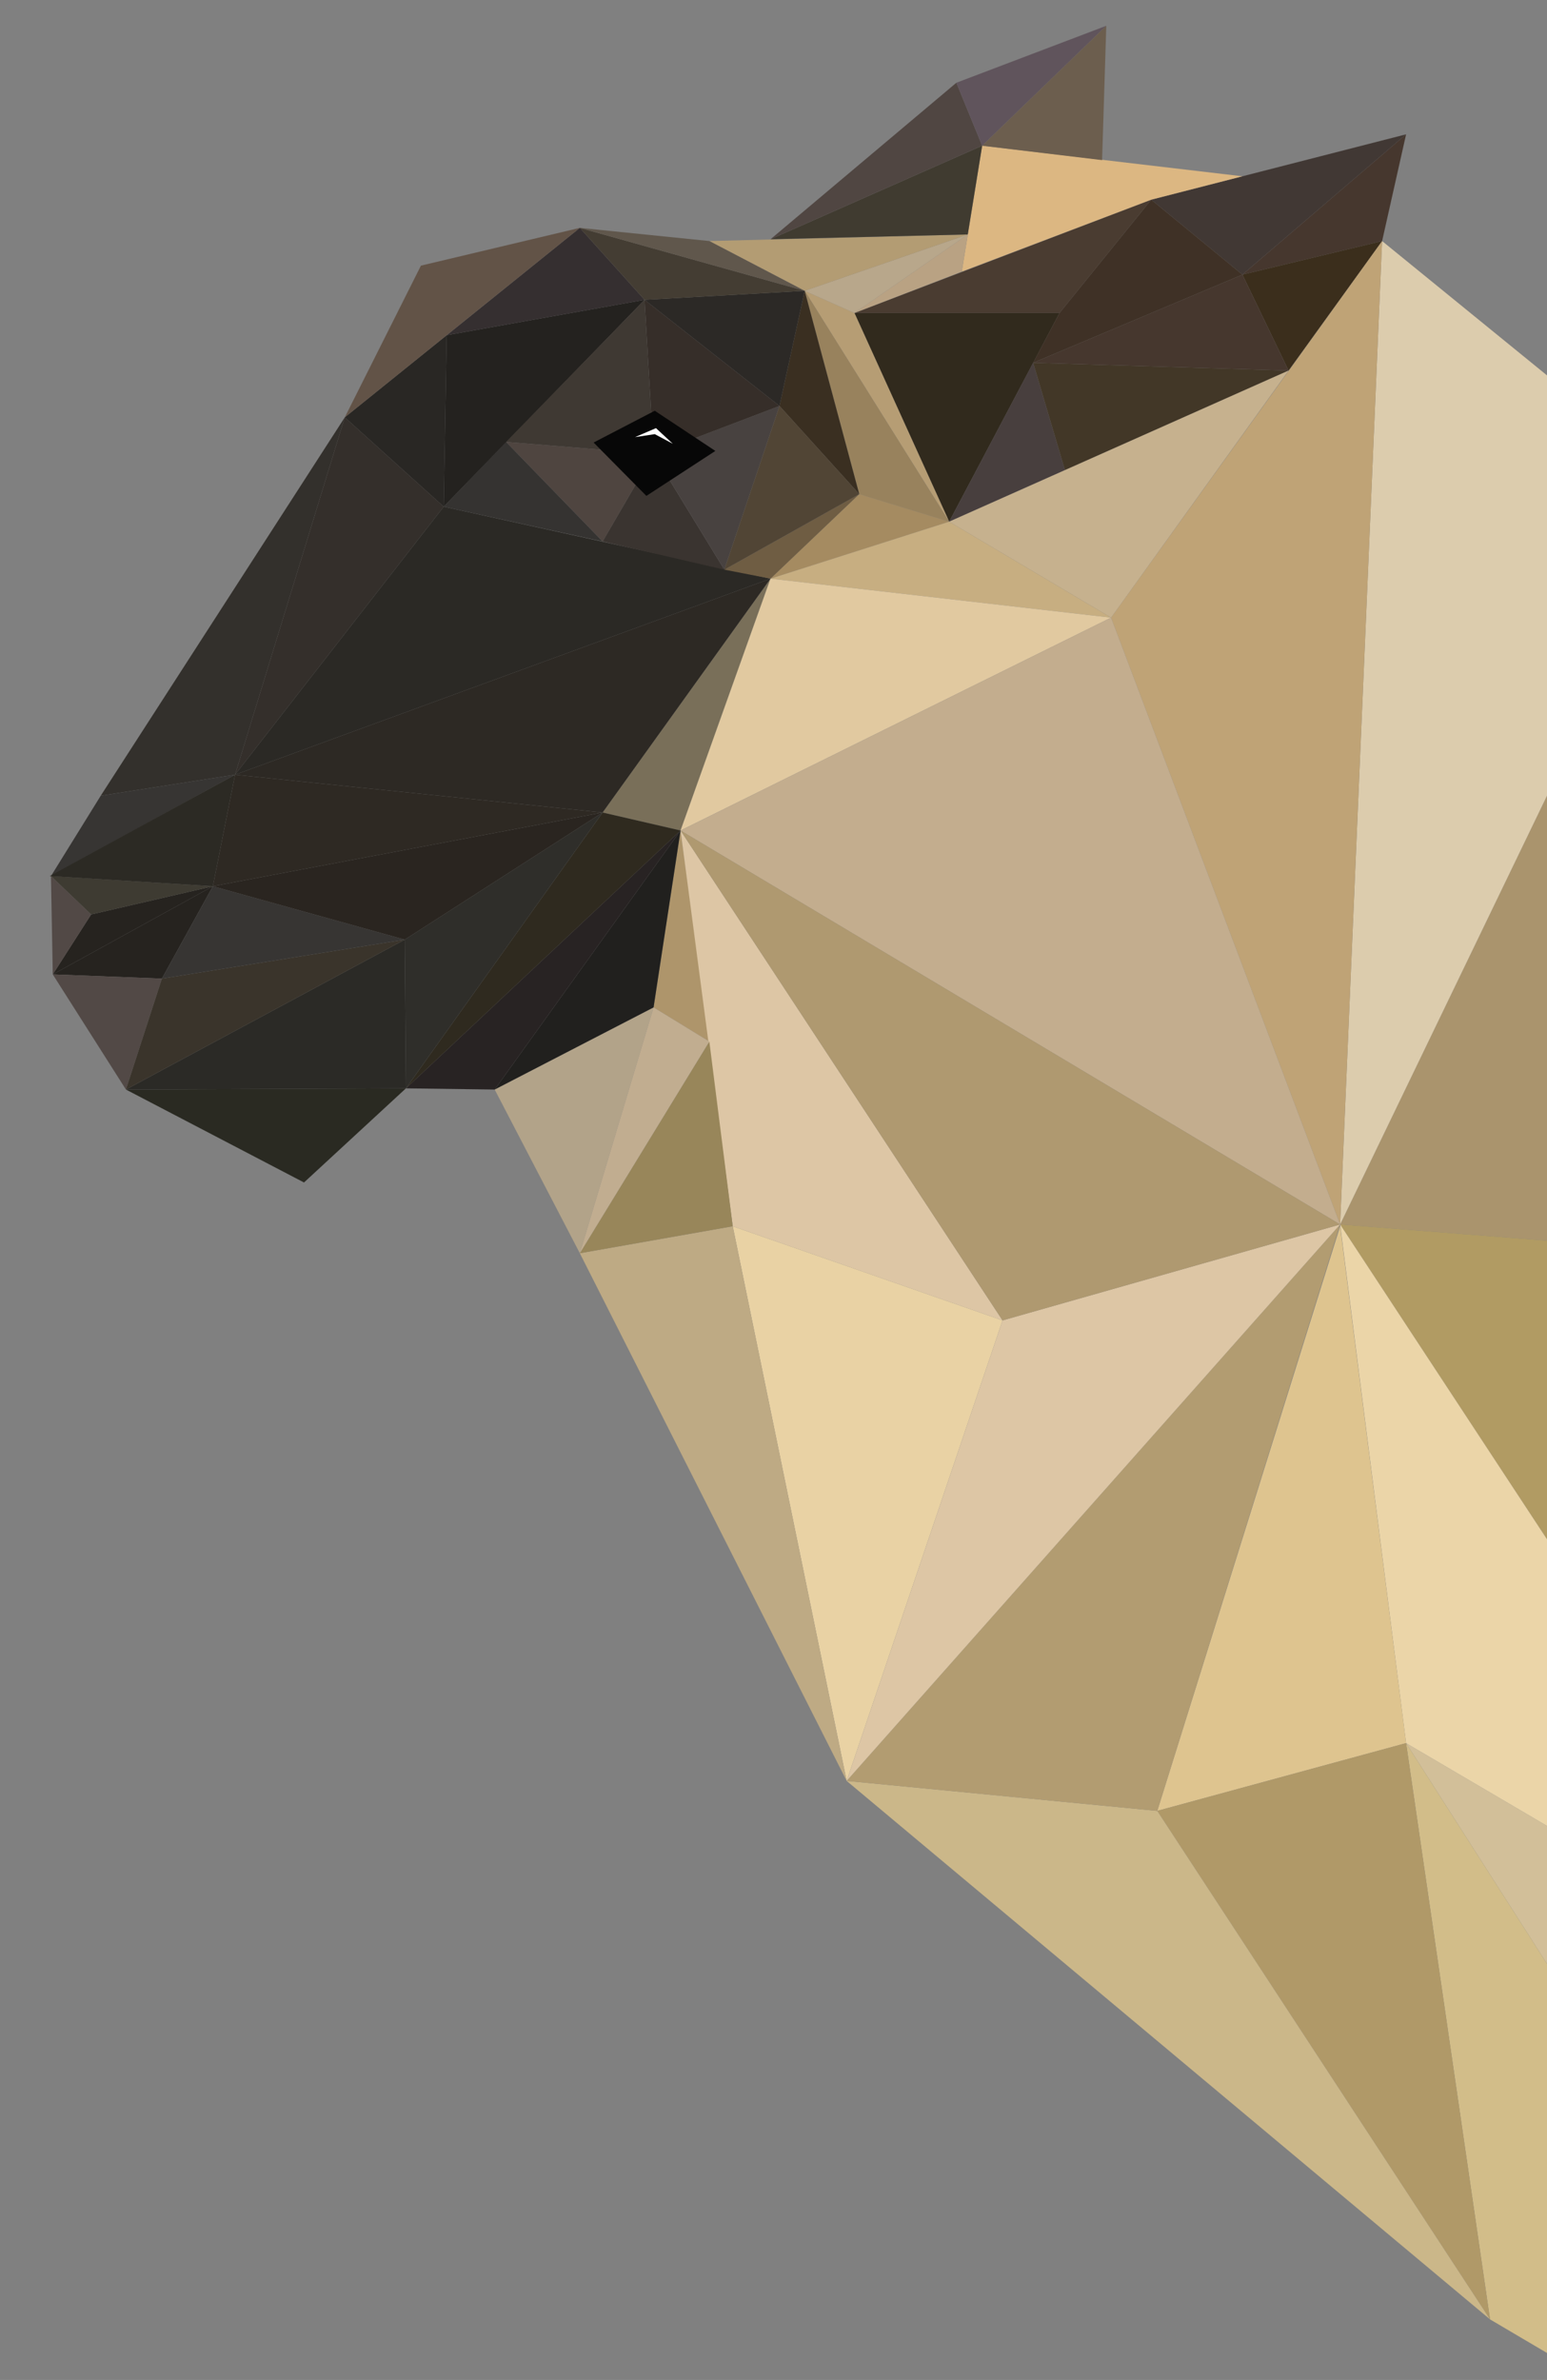 <?xml version="1.0" encoding="utf-8"?>
<!-- Generator: Adobe Illustrator 22.0.1, SVG Export Plug-In . SVG Version: 6.00 Build 0)  -->
<svg version="1.1" id="Layer_1" xmlns="http://www.w3.org/2000/svg" xmlns:xlink="http://www.w3.org/1999/xlink" x="0px" y="0px"
	 viewBox="0 0 258 396.9" style="enable-background:new 0 0 258 396.9;" xml:space="preserve">
<rect x="0" y="0" width="258" height="396.9" fill="#808080" stroke="none"/>
<style type="text/css">
	.st0{fill:#D2BF99;}
	.st1{fill:#AA946D;}
	.st2{fill:#B19B63;}
	.st3{fill:#EBD5A8;}
	.st4{fill:#DCCCAD;}
	.st5{fill:#46372E;}
	.st6{fill:#4A3C31;}
	.st7{fill:#312A1D;}
	.st8{fill:#483F3E;}
	.st9{fill:#423727;}
	.st10{fill:#413834;}
	.st11{fill:#3B2E1C;}
	.st12{fill:#3F3126;}
	.st13{fill:#DCB782;}
	.st14{fill:#BFA376;}
	.st15{fill:#C6B18E;}
	.st16{fill:#D2BD89;}
	.st17{fill:#B69D74;}
	.st18{fill:#B9A283;}
	.st19{fill:#B8A78B;}
	.st20{fill:#B39C73;}
	.st21{fill:#98825D;}
	.st22{fill:#A58B61;}
	.st23{fill:#796F59;}
	.st24{fill:#C7AE81;}
	.st25{fill:#E1C9A0;}
	.st26{fill:#C3AD8E;}
	.st27{fill:#AE956B;}
	.st28{fill:#B2A389;}
	.st29{fill:#DDC6A5;}
	.st30{fill:#DEC48F;}
	.st31{fill:#B09968;}
	.st32{fill:#CBB789;}
	.st33{fill:#B29C71;}
	.st34{fill:#E9D2A4;}
	.st35{fill:#AF9970;}
	.st36{fill:#BEAA84;}
	.st37{fill:#98865A;}
	.st38{fill:#C1AD90;}
	.st39{fill:#21201E;}
	.st40{fill:#282323;}
	.st41{fill:#2A2A22;}
	.st42{fill:#2F2A1F;}
	.st43{fill:#33302C;}
	.st44{fill:#26231F;}
	.st45{fill:#2B2A26;}
	.st46{fill:#2F2E2A;}
	.st47{fill:#524946;}
	.st48{fill:#3A342B;}
	.st49{fill:#373533;}
	.st50{fill:#2A2520;}
	.st51{fill:#3E3B32;}
	.st52{fill:#2C2A24;}
	.st53{fill:#342F2B;}
	.st54{fill:#2E2923;}
	.st55{fill:#2D2924;}
	.st56{fill:#2B2925;}
	.st57{fill:#292724;}
	.st58{fill:#4F4540;}
	.st59{fill:#3A3430;}
	.st60{fill:#24221F;}
	.st61{fill:#484240;}
	.st62{fill:#362E29;}
	.st63{fill:#3F3933;}
	.st64{fill:#353331;}
	.st65{fill:#3A2F21;}
	.st66{fill:#6F5D43;}
	.st67{fill:#514535;}
	.st68{fill:#2C2926;}
	.st69{fill:#352F30;}
	.st70{fill:#443D33;}
	.st71{fill:#625347;}
	.st72{fill:#60574C;}
	.st73{fill:#070707;}
	.st74{fill:#403B30;}
	.st75{fill:#504642;}
	.st76{fill:#60545C;}
	.st77{fill:#6C5E4E;}
	.st78{fill:#FFFFFF;}
</style>
<polygon class="st0" points="258,327.5 234.5,290.7 258,304.5 "/>
<polygon class="st1" points="258,132.7 223.5,204.2 258,206.9 "/>
<polygon class="st2" points="223.5,204.2 258,256.7 258,206.9 "/>
<polygon class="st3" points="223.5,204.2 234.5,290.7 258,304.5 258,256.7 "/>
<polygon class="st4" points="230.5,40.2 258,62.6 258,132.7 223.5,204.2 "/>
<polygon class="st5" points="234.5,22.4 230.5,40.2 207.2,45.8 "/>
<polygon class="st6" points="142.5,52.2 192,33.3 176.7,52.2 "/>
<polygon class="st7" points="142.5,52.2 158.3,87 176.7,52.2 "/>
<polygon class="st8" points="172.3,60.5 158.3,87 177.6,78.4 "/>
<polygon class="st9" points="172.3,60.5 214.9,61.8 177.6,78.4 "/>
<polygon class="st10" points="192,33.3 207.2,45.8 234.5,22.4 "/>
<polygon class="st11" points="230.5,40.2 214.9,61.8 207.2,45.8 "/>
<polygon class="st5" points="207.2,45.8 172.3,60.5 214.9,61.8 "/>
<polygon class="st12" points="192,33.3 176.7,52.2 172.3,60.5 207.2,45.8 "/>
<polygon class="st13" points="207.2,29.4 163.8,24.3 160.4,45.3 192,33.3 "/>
<polygon class="st14" points="230.5,40.2 185.3,103 223.5,204.2 "/>
<polygon class="st15" points="158.3,87 214.9,61.8 185.3,103 "/>
<polygon class="st16" points="234.5,290.7 248.5,386.8 258,392.4 258,327.5 "/>
<polygon class="st17" points="142.5,52.2 134.2,48.5 158.3,87 "/>
<polygon class="st18" points="161.4,39.1 142.5,52.2 160.4,45.3 "/>
<polygon class="st19" points="161.4,39.1 134.2,48.5 142.5,52.2 "/>
<polygon class="st20" points="161.4,39.1 118.3,40.2 134.2,48.5 "/>
<polygon class="st21" points="134.2,48.5 143.3,82.4 158.3,87 "/>
<polygon class="st22" points="143.3,82.4 128.5,96.5 158.3,87 "/>
<polygon class="st23" points="128.5,96.5 100.5,135.5 113.5,138.5 "/>
<polygon class="st24" points="158.3,87 128.5,96.5 185.3,103 "/>
<polygon class="st25" points="128.5,96.5 113.5,138.5 185.3,103 "/>
<polygon class="st26" points="185.3,103 113.5,138.5 223.5,204.2 "/>
<polygon class="st27" points="113.5,138.5 109,168 118.3,173.7 "/>
<polygon class="st28" points="109,168 82.5,181.7 96.7,209 "/>
<polygon class="st29" points="113.5,138.5 122.2,204.5 167.2,220.2 "/>
<polygon class="st30" points="223.5,204.5 193,302 234.5,290.7 "/>
<polygon class="st31" points="193,302 234.5,290.7 248.5,386.8 "/>
<polygon class="st32" points="193,302 141.2,297 248.5,386.8 "/>
<polygon class="st33" points="223.5,204.2 193,302 141.2,297 "/>
<polygon class="st34" points="167.2,220.2 122.2,204.5 141.2,297 "/>
<polygon class="st29" points="167.2,220.2 223.5,204.2 141.2,297 "/>
<polygon class="st35" points="113.5,138.5 167.2,220.2 223.5,204.2 "/>
<polygon class="st36" points="122.2,204.5 96.7,209 141.2,297 "/>
<polygon class="st37" points="118.3,173.7 96.7,209 122.2,204.5 "/>
<polygon class="st38" points="109,168 96.7,209 118.3,173.7 "/>
<polygon class="st39" points="113.5,138.5 82.5,181.7 109,168 "/>
<polygon class="st40" points="82.5,181.7 67.7,181.5 113.5,138.5 "/>
<polygon class="st41" points="67.7,181.5 50.7,197.2 21,181.7 "/>
<polygon class="st42" points="113.5,138.5 100.5,135.5 67.7,181.5 "/>
<polygon class="st43" points="57.5,69.6 16.8,132.7 39.2,129.2 "/>
<polygon class="st44" points="8.8,162.5 27,163.2 35.5,147.8 "/>
<polygon class="st44" points="35.5,147.8 15.2,152.5 8.8,162.5 "/>
<polygon class="st45" points="21,181.7 67.5,156.7 67.7,181.5 "/>
<polygon class="st46" points="67.5,156.7 100.5,135.5 67.7,181.5 "/>
<polygon class="st47" points="8.8,162.5 21,181.7 27,163.2 "/>
<polygon class="st48" points="27,163.2 67.5,156.7 21,181.7 "/>
<polygon class="st49" points="35.5,147.8 67.5,156.7 27,163.2 "/>
<polygon class="st50" points="35.5,147.8 100.5,135.5 67.5,156.7 "/>
<polygon class="st49" points="16.8,132.7 8.5,146.1 39.2,129.2 "/>
<polygon class="st47" points="8.5,146.1 8.8,162.5 15.2,152.5 "/>
<polygon class="st51" points="8.5,146.1 35.5,147.8 15.2,152.5 "/>
<polygon class="st52" points="39.2,129.2 8.3,146.1 35.5,147.8 "/>
<polygon class="st53" points="39.2,129.2 74,84.5 57.5,69.6 "/>
<polygon class="st54" points="35.5,147.8 39.2,129.2 100.5,135.5 "/>
<polygon class="st55" points="39.2,129.2 128.5,96.5 100.5,135.5 "/>
<polygon class="st56" points="74,84.5 39.2,129.2 128.5,96.5 "/>
<polygon class="st57" points="57.5,69.6 74.5,55.9 74,84.5 "/>
<polygon class="st58" points="84.4,73.7 109,75.7 100.5,90.3 "/>
<polygon class="st59" points="109,75.7 100.5,90.3 120.8,95 "/>
<polygon class="st60" points="74.5,55.9 107.5,50 74,84.5 "/>
<polygon class="st61" points="109,75.7 130,67.7 120.8,95 "/>
<polygon class="st62" points="109,75.7 107.5,50 130,67.7 "/>
<polygon class="st63" points="107.5,50 84.4,73.7 109,75.7 "/>
<polygon class="st64" points="84.4,73.7 74,84.5 100.5,90.3 "/>
<polygon class="st65" points="134.2,48.5 130,67.7 143.3,82.4 "/>
<polygon class="st66" points="143.3,82.4 120.8,95 128.5,96.5 "/>
<polygon class="st67" points="130,67.7 120.8,95 143.3,82.4 "/>
<polygon class="st68" points="107.5,50 134.2,48.5 130,67.7 "/>
<polygon class="st69" points="74.5,55.9 96.7,38 107.5,50 "/>
<polygon class="st70" points="96.7,38 107.5,50 134.2,48.5 "/>
<polygon class="st71" points="57.5,69.6 70.2,44.3 96.7,38 "/>
<polygon class="st72" points="96.7,38 134.2,48.5 118.3,40.2 "/>
<polygon class="st73" points="99,73.8 107.8,82.7 119.3,75.2 109.2,68.5 "/>
<polygon class="st74" points="128.5,39.9 163.8,24.3 161.4,39.1 "/>
<polygon class="st75" points="128.5,39.9 159.5,13.8 163.8,24.3 "/>
<polygon class="st76" points="159.5,13.8 184.5,4.3 163.8,24.3 "/>
<polygon class="st77" points="163.8,24.3 184.5,4.3 183.8,26.7 "/>
<polygon class="st78" points="105.9,72.9 109.4,71.4 112.2,74 109.2,72.4 "/>
</svg>
